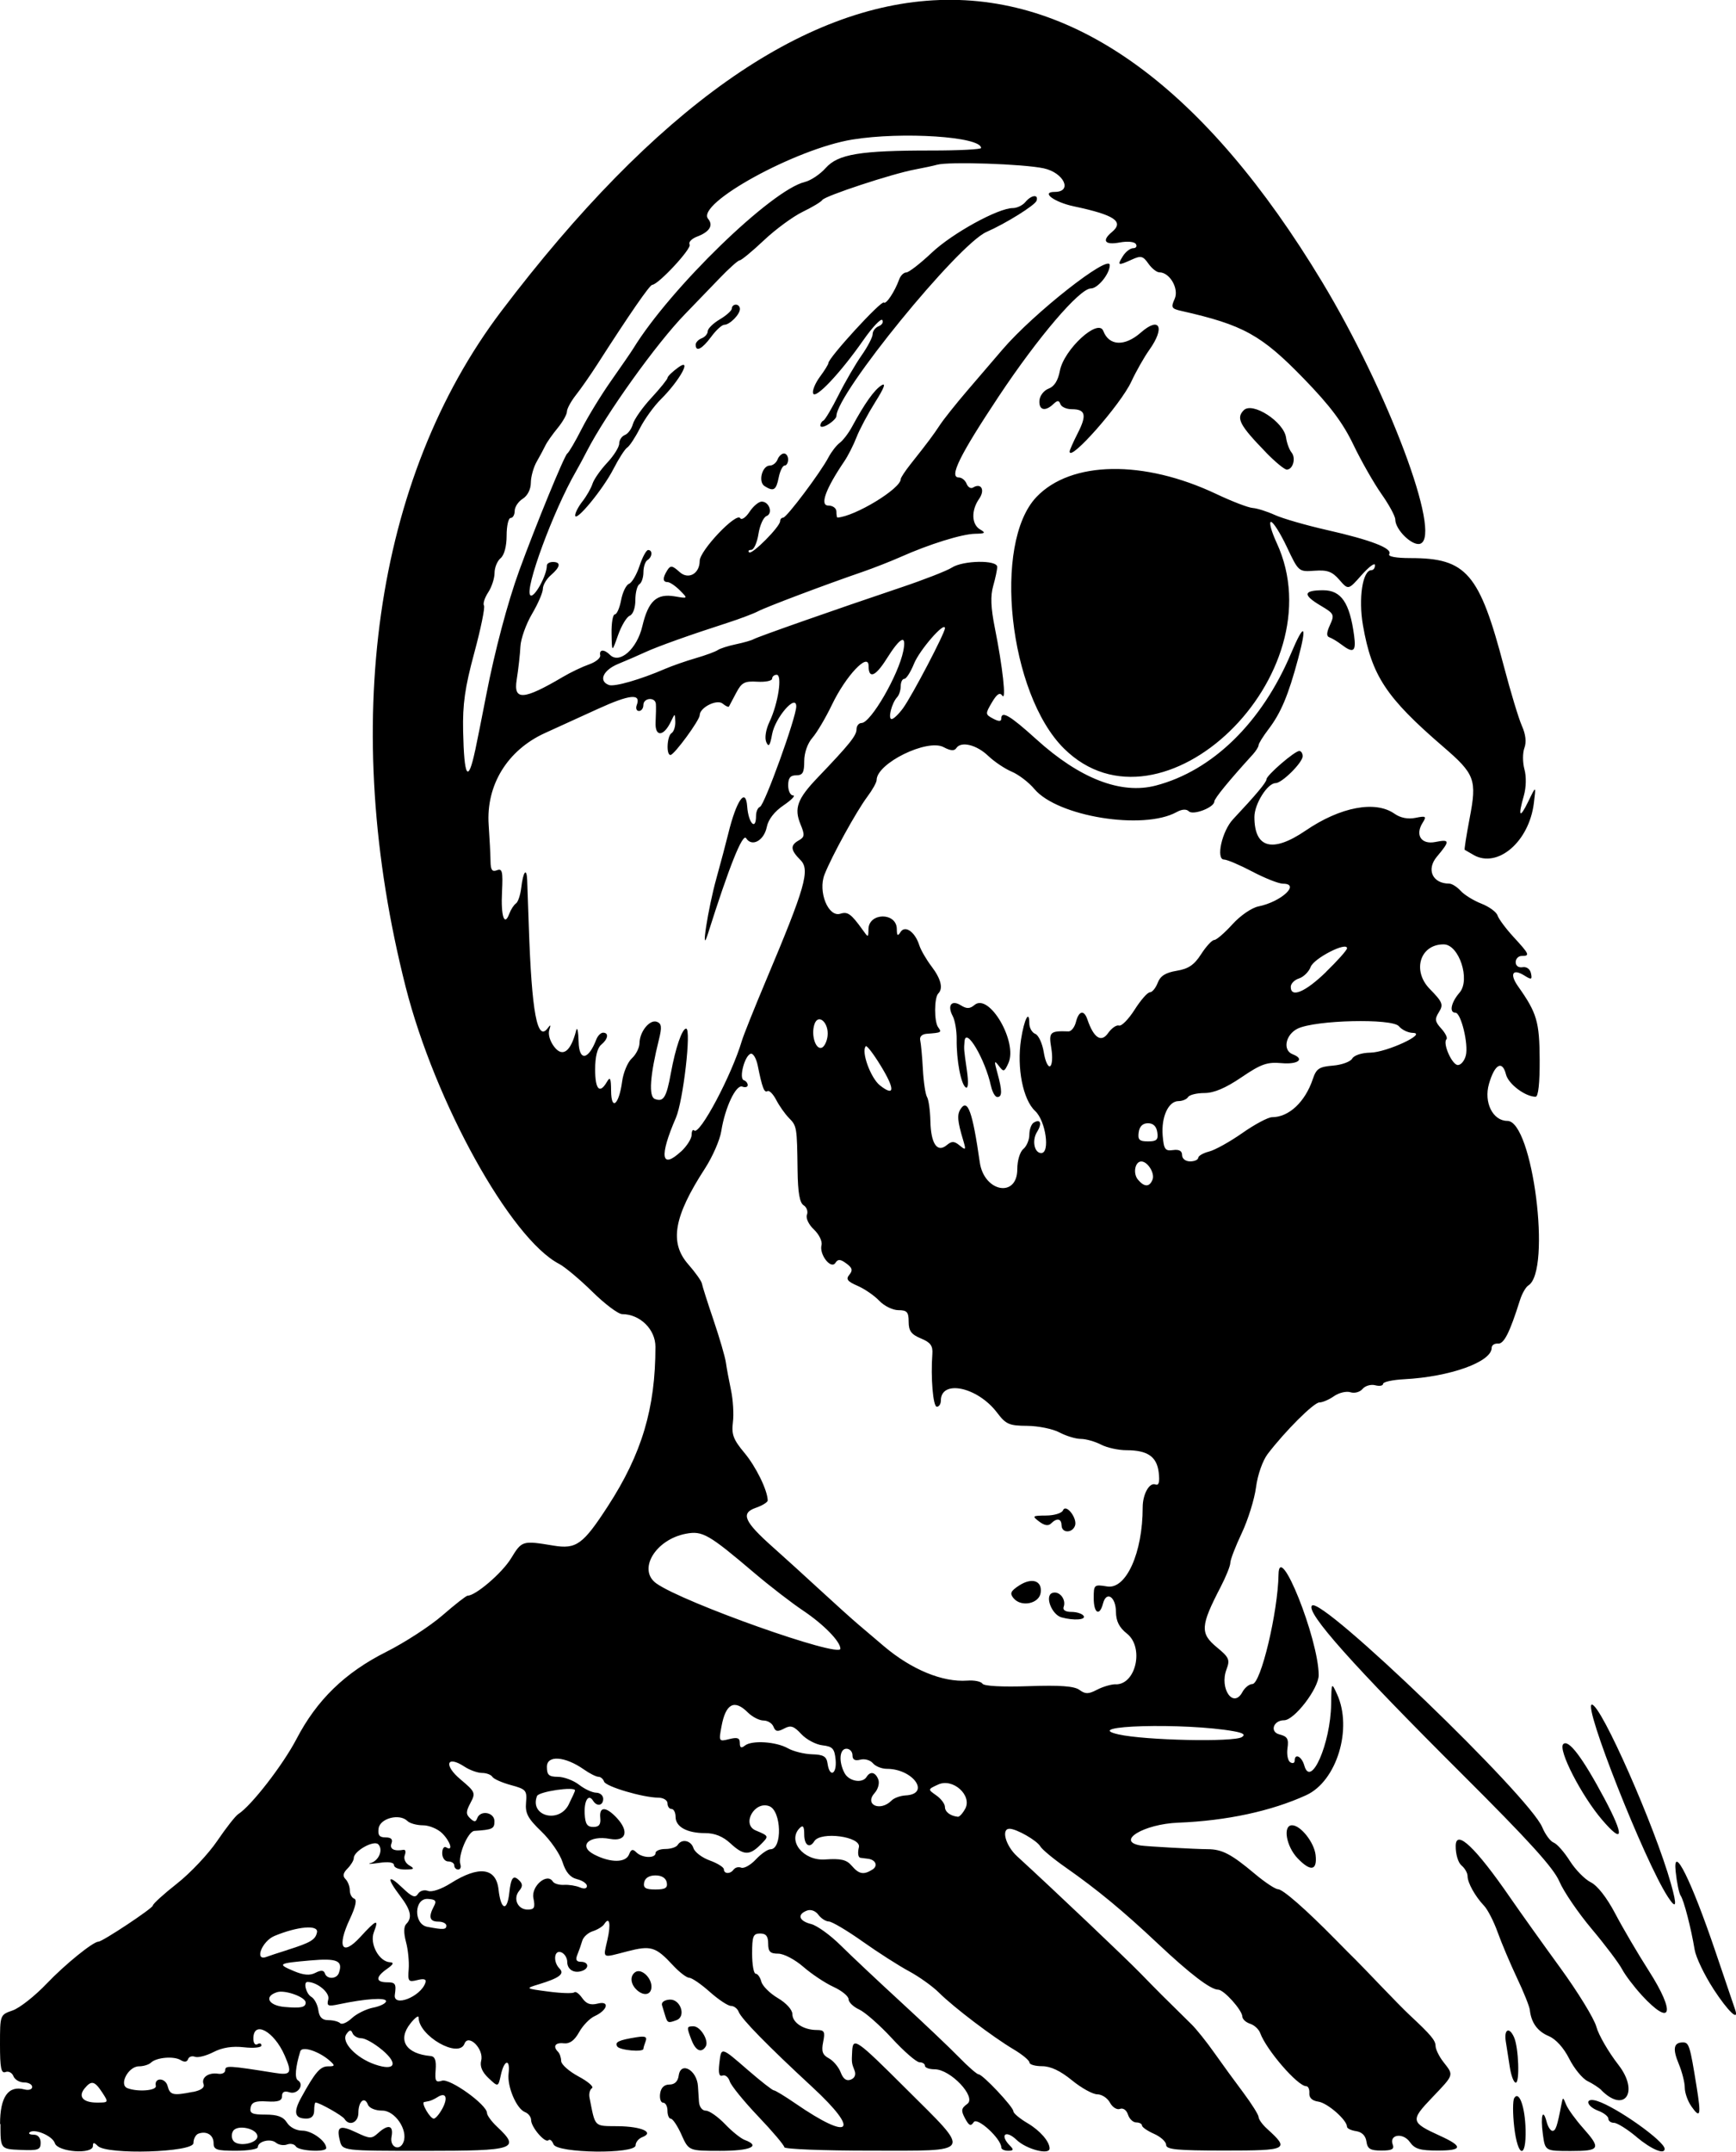 <?xml version="1.0" encoding="UTF-8" standalone="no"?>
<!-- Created with Inkscape (http://www.inkscape.org/) -->

<svg
   xmlns:dc="http://purl.org/dc/elements/1.1/"
   xmlns:cc="http://creativecommons.org/ns#"
   xmlns:rdf="http://www.w3.org/1999/02/22-rdf-syntax-ns#"
   xmlns:svg="http://www.w3.org/2000/svg"
   xmlns="http://www.w3.org/2000/svg"
   xmlns:sodipodi="http://sodipodi.sourceforge.net/DTD/sodipodi-0.dtd"
   xmlns:inkscape="http://www.inkscape.org/namespaces/inkscape"
   width="36.556mm"
   height="45.293mm"
   viewBox="0 0 36.556 45.293"
   version="1.1"
   id="svg8"
   inkscape:version="0.92.4 5da689c313, 2019-01-14"
   sodipodi:docname="me.svg">
  <defs
     id="defs2" />
  <sodipodi:namedview
     id="base"
     pagecolor="#ffffff"
     bordercolor="#666666"
     borderopacity="1.0"
     inkscape:pageopacity="0.0"
     inkscape:pageshadow="2"
     inkscape:zoom="1.21875"
     inkscape:cx="33.267026"
     inkscape:cy="97.072351"
     inkscape:document-units="mm"
     inkscape:current-layer="layer1"
     showgrid="false"
     inkscape:window-width="1866"
     inkscape:window-height="1046"
     inkscape:window-x="54"
     inkscape:window-y="0"
     inkscape:window-maximized="1">
    <inkscape:grid
       type="xygrid"
       id="grid4581"
       originx="-97.274"
       originy="-151.164" />
  </sodipodi:namedview>
  <g
     inkscape:label="Layer 1"
     inkscape:groupmode="layer"
     id="layer1"
     transform="translate(-97.274,-100.543)">
    <path
       style="fill:#000000;stroke-width:0.085"
       d="m 97.275,145.255 c 0,-0.573 0.173,-0.818 0.513,-0.729 0.09,0.024 0.164,3e-4 0.164,-0.052 0,-0.052 -0.077,-0.095 -0.172,-0.095 -0.095,0 -0.195,-0.059 -0.223,-0.132 -0.028,-0.072 -0.103,-0.112 -0.167,-0.087 -0.092,0.035 -0.116,-0.086 -0.116,-0.58 0,-0.624 7e-5,-0.624 0.267,-0.717 0.147,-0.051 0.469,-0.305 0.716,-0.564 0.383,-0.402 0.978,-0.884 1.091,-0.884 0.084,0 1.144,-0.703 1.144,-0.759 0,-0.035 0.229,-0.243 0.509,-0.463 0.28,-0.22 0.661,-0.624 0.847,-0.898 0.186,-0.274 0.385,-0.528 0.444,-0.565 0.273,-0.174 0.941,-1.035 1.225,-1.58 0.43,-0.824 1.02,-1.397 1.891,-1.835 0.39,-0.196 0.922,-0.542 1.184,-0.769 0.261,-0.227 0.499,-0.413 0.528,-0.413 0.17,0 0.728,-0.479 0.915,-0.785 0.229,-0.375 0.239,-0.378 0.891,-0.27 0.483,0.08 0.624,-0.021 1.147,-0.827 0.717,-1.104 1.003,-2.063 1.003,-3.358 0,-0.367 -0.325,-0.686 -0.7,-0.687 -0.083,-1.7e-4 -0.365,-0.212 -0.629,-0.472 -0.263,-0.259 -0.578,-0.522 -0.698,-0.585 -1.022,-0.529 -2.615,-3.401 -3.232,-5.828 -1.397,-5.499 -0.66,-10.7 2.017,-14.232 6.458,-8.519 12.381,-8.73 17.278,-0.616 1.389,2.301 2.53,5.339 2.072,5.515 -0.162,0.062 -0.529,-0.291 -0.529,-0.51 0,-0.068 -0.131,-0.31 -0.292,-0.538 -0.16,-0.228 -0.426,-0.694 -0.59,-1.036 -0.223,-0.463 -0.488,-0.817 -1.042,-1.388 -0.895,-0.923 -1.277,-1.134 -2.582,-1.428 -0.207,-0.047 -0.221,-0.072 -0.14,-0.252 0.097,-0.213 -0.102,-0.56 -0.321,-0.56 -0.057,0 -0.161,-0.083 -0.232,-0.184 -0.113,-0.161 -0.157,-0.172 -0.347,-0.085 -0.294,0.134 -0.314,0.127 -0.191,-0.07 0.058,-0.093 0.156,-0.169 0.217,-0.169 0.061,0 0.087,-0.039 0.058,-0.087 -0.031,-0.051 -0.176,-0.064 -0.344,-0.033 -0.308,0.058 -0.38,-0.038 -0.163,-0.218 0.267,-0.222 0.062,-0.361 -0.798,-0.543 -0.417,-0.088 -0.705,-0.304 -0.404,-0.304 0.382,0 0.195,-0.404 -0.23,-0.496 -0.427,-0.093 -2.007,-0.146 -2.251,-0.075 -0.07,0.02 -0.279,0.065 -0.466,0.1 -0.474,0.088 -1.894,0.556 -1.947,0.641 -0.024,0.039 -0.211,0.151 -0.415,0.25 -0.204,0.099 -0.572,0.369 -0.816,0.6 -0.245,0.231 -0.474,0.42 -0.508,0.42 -0.035,0 -0.229,0.174 -0.432,0.386 -0.203,0.212 -0.525,0.546 -0.715,0.741 -0.598,0.612 -1.67,2.108 -2.072,2.891 -0.073,0.142 -0.176,0.334 -0.23,0.427 -0.475,0.823 -1.086,2.48 -0.961,2.605 0.076,0.076 0.349,-0.413 0.349,-0.626 0,-0.041 0.057,-0.074 0.127,-0.074 0.175,0 0.159,0.104 -0.042,0.277 -0.093,0.08 -0.169,0.209 -0.169,0.287 0,0.078 -0.103,0.316 -0.229,0.53 -0.126,0.214 -0.236,0.522 -0.244,0.685 -0.008,0.163 -0.043,0.479 -0.079,0.703 -0.07,0.441 0.143,0.427 0.974,-0.063 0.162,-0.096 0.41,-0.214 0.55,-0.263 0.141,-0.049 0.246,-0.135 0.235,-0.191 -0.026,-0.127 0.084,-0.132 0.206,-0.01 0.201,0.201 0.569,-0.124 0.681,-0.602 0.126,-0.533 0.3,-0.694 0.684,-0.629 0.28,0.048 0.28,0.048 0.106,-0.127 -0.096,-0.096 -0.212,-0.174 -0.259,-0.174 -0.105,0 -0.106,-0.089 -0.004,-0.251 0.067,-0.105 0.105,-0.099 0.26,0.041 0.184,0.166 0.421,0.033 0.421,-0.237 0,-0.215 0.772,-1.029 0.853,-0.899 0.029,0.047 0.116,-0.012 0.195,-0.131 0.078,-0.119 0.194,-0.217 0.258,-0.217 0.16,0 0.242,0.25 0.1,0.305 -0.064,0.024 -0.14,0.194 -0.169,0.378 -0.029,0.183 -0.097,0.333 -0.151,0.333 -0.054,0 -0.074,0.024 -0.045,0.052 0.058,0.058 0.653,-0.541 0.653,-0.657 0,-0.04 0.029,-0.073 0.064,-0.073 0.072,0 0.786,-0.95 0.954,-1.27 0.061,-0.116 0.168,-0.254 0.237,-0.305 0.069,-0.051 0.187,-0.205 0.261,-0.343 0.263,-0.486 0.468,-0.774 0.617,-0.867 0.101,-0.063 0.059,0.052 -0.129,0.35 -0.154,0.245 -0.332,0.578 -0.395,0.741 -0.063,0.163 -0.179,0.392 -0.258,0.508 -0.394,0.581 -0.521,0.931 -0.337,0.931 0.096,0 0.171,0.056 0.171,0.127 0,0.07 0.01,0.126 0.021,0.126 0.368,-0.022 1.333,-0.608 1.333,-0.809 0,-0.03 0.095,-0.174 0.211,-0.32 0.37,-0.467 0.469,-0.6 0.618,-0.825 0.08,-0.121 0.336,-0.442 0.568,-0.713 0.233,-0.271 0.568,-0.662 0.745,-0.869 0.653,-0.764 2.26,-2.028 2.26,-1.777 0,0.181 -0.251,0.49 -0.397,0.49 -0.238,0 -1.114,1.027 -1.945,2.278 -0.822,1.239 -1.049,1.701 -0.836,1.701 0.062,0 0.135,0.06 0.163,0.132 0.028,0.073 0.089,0.109 0.136,0.08 0.172,-0.106 0.258,0.051 0.129,0.236 -0.171,0.244 -0.162,0.54 0.02,0.646 0.125,0.073 0.108,0.087 -0.106,0.091 -0.277,0.005 -0.965,0.219 -1.566,0.487 -0.21,0.093 -0.572,0.235 -0.804,0.315 -0.773,0.265 -2.03,0.739 -2.201,0.83 -0.093,0.049 -0.379,0.157 -0.635,0.24 -0.81,0.261 -1.473,0.498 -1.736,0.619 -0.14,0.065 -0.397,0.176 -0.572,0.248 -0.32,0.132 -0.421,0.359 -0.198,0.444 0.115,0.044 0.665,-0.114 1.193,-0.343 0.14,-0.06 0.425,-0.16 0.635,-0.221 0.21,-0.061 0.419,-0.138 0.466,-0.171 0.047,-0.033 0.218,-0.088 0.381,-0.122 0.163,-0.034 0.33,-0.082 0.371,-0.106 0.084,-0.05 1.746,-0.633 3.1,-1.088 0.489,-0.164 0.973,-0.353 1.077,-0.42 0.237,-0.153 0.955,-0.165 0.955,-0.015 0,0.059 -0.038,0.238 -0.084,0.4 -0.061,0.212 -0.051,0.46 0.035,0.888 0.164,0.818 0.244,1.549 0.156,1.422 -0.052,-0.075 -0.114,-0.034 -0.219,0.144 -0.141,0.24 -0.141,0.251 0.025,0.34 0.116,0.062 0.172,0.063 0.172,0.004 0,-0.18 0.181,-0.074 0.739,0.431 0.914,0.829 1.784,1.166 2.516,0.974 1.194,-0.312 2.234,-1.328 2.848,-2.783 0.279,-0.662 0.343,-0.612 0.148,0.115 -0.206,0.769 -0.362,1.139 -0.623,1.482 -0.115,0.151 -0.209,0.302 -0.209,0.336 0,0.034 -0.055,0.122 -0.122,0.196 -0.498,0.546 -0.809,0.926 -0.81,0.99 -10e-4,0.125 -0.447,0.296 -0.537,0.206 -0.051,-0.051 -0.146,-0.045 -0.258,0.017 -0.701,0.386 -2.506,0.094 -2.993,-0.485 -0.118,-0.141 -0.333,-0.305 -0.478,-0.366 -0.145,-0.061 -0.368,-0.211 -0.496,-0.333 -0.245,-0.235 -0.574,-0.314 -0.672,-0.162 -0.04,0.062 -0.122,0.056 -0.266,-0.021 -0.344,-0.184 -1.411,0.339 -1.411,0.692 0,0.049 -0.088,0.207 -0.196,0.351 -0.231,0.309 -0.747,1.246 -0.901,1.637 -0.142,0.361 0.079,0.908 0.334,0.826 0.154,-0.049 0.226,0.003 0.467,0.338 0.12,0.168 0.121,0.168 0.124,-0.012 0.005,-0.355 0.594,-0.359 0.597,-0.004 10e-4,0.144 0.018,0.158 0.078,0.064 0.096,-0.152 0.306,-0.004 0.395,0.277 0.032,0.101 0.148,0.301 0.257,0.445 0.199,0.261 0.25,0.464 0.144,0.57 -0.088,0.088 -0.09,0.596 -0.003,0.713 0.08,0.107 0.068,0.114 -0.238,0.136 -0.104,0.007 -0.158,0.061 -0.14,0.139 0.016,0.07 0.042,0.344 0.056,0.61 0.014,0.266 0.054,0.527 0.087,0.582 0.034,0.054 0.066,0.283 0.071,0.508 0.011,0.478 0.144,0.672 0.345,0.505 0.106,-0.088 0.157,-0.087 0.272,0.008 0.128,0.105 0.135,0.095 0.078,-0.096 -0.126,-0.419 -0.138,-0.552 -0.057,-0.675 0.148,-0.224 0.25,0.062 0.402,1.124 0.09,0.629 0.79,0.757 0.79,0.145 0,-0.18 0.055,-0.364 0.127,-0.424 0.07,-0.058 0.127,-0.194 0.127,-0.302 0,-0.108 0.041,-0.221 0.09,-0.252 0.145,-0.09 0.184,0.016 0.071,0.196 -0.11,0.177 -0.057,0.443 0.089,0.443 0.192,0 0.094,-0.679 -0.127,-0.884 -0.258,-0.239 -0.39,-0.908 -0.298,-1.508 0.066,-0.425 0.174,-0.636 0.174,-0.34 0,0.096 0.057,0.196 0.125,0.223 0.069,0.026 0.15,0.201 0.18,0.389 0.03,0.187 0.09,0.318 0.134,0.291 0.044,-0.027 0.055,-0.197 0.024,-0.379 -0.057,-0.339 -0.029,-0.367 0.362,-0.353 0.059,0.002 0.129,-0.087 0.157,-0.198 0.06,-0.238 0.17,-0.263 0.241,-0.054 0.133,0.39 0.291,0.495 0.436,0.288 0.074,-0.105 0.177,-0.177 0.23,-0.159 0.053,0.018 0.201,-0.133 0.329,-0.334 0.128,-0.202 0.272,-0.366 0.321,-0.366 0.049,0 0.123,-0.09 0.165,-0.2 0.055,-0.145 0.165,-0.214 0.4,-0.253 0.248,-0.041 0.369,-0.123 0.515,-0.351 0.105,-0.163 0.229,-0.297 0.275,-0.297 0.046,0 0.218,-0.148 0.381,-0.328 0.167,-0.185 0.407,-0.35 0.55,-0.379 0.479,-0.096 0.892,-0.478 0.517,-0.478 -0.088,0 -0.378,-0.114 -0.644,-0.254 -0.266,-0.14 -0.534,-0.254 -0.596,-0.254 -0.178,0 -0.046,-0.598 0.187,-0.847 0.487,-0.519 0.705,-0.78 0.705,-0.842 0,-0.084 0.594,-0.597 0.691,-0.597 0.039,0 0.071,0.05 0.071,0.111 0,0.133 -0.436,0.566 -0.57,0.566 -0.171,0 -0.446,0.44 -0.446,0.712 0,0.661 0.382,0.762 1.08,0.286 0.731,-0.498 1.466,-0.637 1.87,-0.354 0.125,0.088 0.283,0.119 0.441,0.087 0.223,-0.045 0.238,-0.034 0.15,0.106 -0.161,0.258 -0.026,0.461 0.269,0.402 0.309,-0.062 0.313,-0.024 0.032,0.31 -0.227,0.27 -0.091,0.566 0.259,0.566 0.058,0 0.167,0.069 0.243,0.153 0.076,0.084 0.272,0.205 0.436,0.269 0.164,0.064 0.317,0.176 0.34,0.249 0.024,0.073 0.176,0.278 0.339,0.455 0.334,0.363 0.349,0.397 0.17,0.397 -0.07,0 -0.127,0.059 -0.127,0.131 0,0.077 0.06,0.12 0.145,0.106 0.085,-0.015 0.158,0.039 0.177,0.129 0.028,0.135 0.01,0.14 -0.141,0.045 -0.247,-0.154 -0.315,-0.031 -0.128,0.233 0.393,0.555 0.448,0.74 0.452,1.537 0.003,0.493 -0.029,0.783 -0.085,0.783 -0.217,0 -0.573,-0.267 -0.624,-0.469 -0.077,-0.307 -0.238,-0.219 -0.358,0.197 -0.113,0.391 0.08,0.78 0.387,0.78 0.533,0 0.935,3.16 0.441,3.465 -0.054,0.033 -0.133,0.172 -0.176,0.309 -0.217,0.687 -0.337,0.925 -0.463,0.914 -0.073,-0.006 -0.133,0.034 -0.133,0.09 0,0.295 -0.876,0.61 -1.841,0.66 -0.244,0.013 -0.444,0.056 -0.445,0.097 -1e-5,0.04 -0.075,0.054 -0.166,0.03 -0.091,-0.024 -0.211,0.011 -0.266,0.077 -0.056,0.067 -0.169,0.098 -0.256,0.07 -0.086,-0.027 -0.242,0.01 -0.346,0.083 -0.104,0.073 -0.242,0.132 -0.308,0.132 -0.116,0 -0.719,0.601 -1.088,1.084 -0.106,0.139 -0.212,0.439 -0.246,0.702 -0.033,0.252 -0.169,0.687 -0.301,0.966 -0.132,0.279 -0.24,0.56 -0.24,0.624 -4e-5,0.064 -0.092,0.292 -0.204,0.508 -0.427,0.823 -0.436,0.977 -0.076,1.273 0.255,0.21 0.276,0.26 0.2,0.461 -0.154,0.406 0.144,0.833 0.334,0.479 0.05,-0.093 0.144,-0.169 0.21,-0.169 0.177,0 0.539,-1.515 0.551,-2.307 0.011,-0.725 0.842,1.356 0.846,2.118 10e-4,0.28 -0.512,0.951 -0.729,0.951 -0.227,3.4e-4 -0.307,0.246 -0.097,0.298 0.167,0.042 0.197,0.094 0.169,0.29 -0.019,0.131 0.007,0.264 0.058,0.296 0.051,0.032 0.093,0.017 0.093,-0.032 0,-0.166 0.149,-0.092 0.203,0.101 0.137,0.487 0.552,-0.461 0.565,-1.291 0.007,-0.464 0.008,-0.465 0.124,-0.212 0.332,0.725 -0.005,1.831 -0.647,2.126 -0.736,0.337 -1.679,0.54 -2.7,0.58 -0.724,0.029 -1.321,0.392 -0.789,0.48 0.121,0.02 1.16,0.077 1.413,0.078 0.302,6.7e-4 0.497,0.103 0.99,0.517 0.213,0.179 0.433,0.325 0.489,0.325 0.102,0 0.58,0.418 1.21,1.058 0.183,0.186 0.372,0.377 0.421,0.423 0.048,0.047 0.285,0.292 0.527,0.545 0.242,0.253 0.515,0.531 0.609,0.618 0.457,0.426 0.55,0.537 0.552,0.656 0.001,0.071 0.076,0.224 0.167,0.34 0.22,0.281 0.228,0.257 -0.242,0.749 -0.46,0.482 -0.452,0.519 0.175,0.805 0.484,0.221 0.47,0.308 -0.05,0.308 -0.379,0 -0.489,-0.034 -0.592,-0.18 -0.143,-0.204 -0.442,-0.159 -0.36,0.054 0.037,0.097 -0.019,0.126 -0.239,0.126 -0.234,0 -0.293,-0.036 -0.315,-0.191 -0.017,-0.122 -0.095,-0.2 -0.218,-0.218 -0.105,-0.015 -0.191,-0.057 -0.191,-0.093 0,-0.141 -0.411,-0.501 -0.603,-0.528 -0.13,-0.018 -0.197,-0.081 -0.19,-0.177 0.006,-0.082 -0.023,-0.148 -0.066,-0.148 -0.179,0 -0.839,-0.762 -0.969,-1.119 -0.029,-0.08 -0.125,-0.168 -0.213,-0.196 -0.088,-0.028 -0.161,-0.096 -0.163,-0.151 -0.004,-0.137 -0.39,-0.566 -0.509,-0.566 -0.158,0 -0.591,-0.33 -1.268,-0.967 -0.732,-0.689 -1.277,-1.139 -1.942,-1.605 -0.258,-0.18 -0.499,-0.38 -0.536,-0.445 -0.073,-0.125 -0.502,-0.37 -0.648,-0.37 -0.18,0 -0.082,0.358 0.159,0.578 0.766,0.701 2.285,2.142 2.604,2.47 0.336,0.346 0.496,0.506 1.071,1.07 0.101,0.099 0.315,0.366 0.475,0.593 0.16,0.227 0.436,0.606 0.614,0.843 0.177,0.237 0.323,0.469 0.323,0.516 0,0.047 0.08,0.157 0.177,0.245 0.483,0.437 0.442,0.459 -0.894,0.459 -1.005,0 -1.231,-0.022 -1.231,-0.12 0,-0.066 -0.114,-0.17 -0.254,-0.232 -0.14,-0.062 -0.254,-0.141 -0.254,-0.176 0,-0.035 -0.055,-0.064 -0.121,-0.064 -0.067,0 -0.145,-0.074 -0.174,-0.165 -0.03,-0.095 -0.102,-0.146 -0.169,-0.12 -0.064,0.025 -0.159,-0.035 -0.21,-0.131 -0.052,-0.097 -0.172,-0.176 -0.267,-0.176 -0.095,0 -0.336,-0.133 -0.535,-0.296 -0.243,-0.199 -0.449,-0.296 -0.628,-0.296 -0.147,0 -0.266,-0.035 -0.266,-0.078 0,-0.043 -0.149,-0.167 -0.331,-0.275 -0.444,-0.264 -1.262,-0.885 -1.57,-1.191 -0.137,-0.137 -0.423,-0.341 -0.635,-0.455 -0.212,-0.114 -0.652,-0.395 -0.978,-0.626 -0.326,-0.231 -0.646,-0.42 -0.71,-0.421 -0.065,-8.5e-4 -0.164,-0.065 -0.221,-0.142 -0.061,-0.083 -0.16,-0.119 -0.242,-0.087 -0.21,0.081 -0.167,0.218 0.088,0.282 0.125,0.031 0.404,0.232 0.62,0.446 0.216,0.214 0.787,0.751 1.269,1.194 0.481,0.442 1.033,0.966 1.226,1.164 0.193,0.198 0.378,0.36 0.413,0.36 0.086,0 0.733,0.687 0.733,0.779 0,0.041 0.134,0.153 0.299,0.25 0.262,0.155 0.463,0.386 0.463,0.532 0,0.144 -0.487,0.018 -0.694,-0.18 -0.235,-0.225 -0.366,-0.104 -0.136,0.126 0.079,0.079 0.07,0.102 -0.042,0.102 -0.079,0 -0.144,-0.03 -0.144,-0.067 0,-0.183 -0.505,-0.649 -0.581,-0.536 -0.062,0.094 -0.099,0.078 -0.183,-0.078 -0.089,-0.166 -0.082,-0.212 0.048,-0.306 0.197,-0.144 -0.354,-0.728 -0.688,-0.728 -0.113,0 -0.205,-0.033 -0.205,-0.074 0,-0.041 -0.052,-0.074 -0.115,-0.074 -0.063,0 -0.325,-0.227 -0.581,-0.505 -0.256,-0.278 -0.567,-0.55 -0.689,-0.606 -0.123,-0.056 -0.223,-0.153 -0.223,-0.216 0,-0.063 -0.143,-0.18 -0.318,-0.26 -0.175,-0.08 -0.46,-0.27 -0.635,-0.422 -0.177,-0.154 -0.411,-0.277 -0.529,-0.277 -0.169,0 -0.211,-0.042 -0.211,-0.212 0,-0.155 -0.045,-0.212 -0.169,-0.212 -0.147,0 -0.169,0.056 -0.169,0.423 0,0.233 0.034,0.423 0.075,0.423 0.041,0 0.095,0.075 0.119,0.167 0.024,0.092 0.181,0.248 0.349,0.347 0.177,0.104 0.305,0.246 0.305,0.338 0,0.179 0.237,0.333 0.513,0.333 0.161,0 0.179,0.034 0.135,0.252 -0.04,0.198 -0.014,0.272 0.12,0.344 0.094,0.05 0.206,0.184 0.249,0.296 0.053,0.139 0.121,0.188 0.212,0.153 0.083,-0.032 0.114,-0.104 0.081,-0.189 -0.063,-0.162 -0.064,-0.167 -0.051,-0.412 0.016,-0.301 0.09,-0.249 1.128,0.786 1.398,1.393 1.446,1.31 -0.745,1.31 -0.997,0 -1.812,-0.033 -1.812,-0.072 0,-0.04 -0.247,-0.332 -0.549,-0.649 -0.302,-0.317 -0.572,-0.649 -0.6,-0.738 -0.028,-0.089 -0.097,-0.144 -0.152,-0.122 -0.07,0.027 -0.091,-0.05 -0.068,-0.248 0.042,-0.363 0.027,-0.366 0.608,0.137 0.269,0.233 0.512,0.423 0.542,0.423 0.029,0 0.233,0.124 0.454,0.276 1.164,0.801 1.377,0.6 0.361,-0.34 -0.951,-0.879 -1.499,-1.439 -1.557,-1.59 -0.026,-0.068 -0.099,-0.124 -0.162,-0.124 -0.063,0 -0.264,-0.133 -0.447,-0.296 -0.183,-0.163 -0.377,-0.296 -0.432,-0.296 -0.054,-4e-5 -0.207,-0.117 -0.339,-0.259 -0.368,-0.397 -0.465,-0.427 -0.971,-0.296 -0.541,0.14 -0.505,0.162 -0.412,-0.249 0.076,-0.335 0.042,-0.498 -0.068,-0.326 -0.032,0.051 -0.141,0.117 -0.24,0.149 -0.1,0.031 -0.2,0.122 -0.223,0.202 -0.023,0.08 -0.069,0.212 -0.103,0.294 -0.043,0.105 -0.021,0.148 0.075,0.148 0.161,0 0.182,0.134 0.03,0.19 -0.171,0.063 -0.318,-0.024 -0.318,-0.188 0,-0.084 -0.057,-0.175 -0.127,-0.202 -0.15,-0.058 -0.177,0.201 -0.035,0.343 0.111,0.111 -0.002,0.198 -0.431,0.329 -0.296,0.09 -0.296,0.09 0.198,0.155 0.272,0.036 0.516,0.043 0.543,0.016 0.027,-0.027 0.102,0.027 0.167,0.12 0.086,0.123 0.175,0.155 0.326,0.117 0.261,-0.066 0.21,0.14 -0.066,0.265 -0.101,0.046 -0.248,0.197 -0.325,0.337 -0.098,0.175 -0.198,0.248 -0.323,0.234 -0.181,-0.02 -0.236,0.064 -0.119,0.181 0.034,0.034 0.063,0.121 0.064,0.192 5.9e-4,0.071 0.165,0.217 0.366,0.325 0.201,0.107 0.328,0.218 0.283,0.246 -0.045,0.028 -0.068,0.117 -0.052,0.199 0.126,0.637 0.085,0.596 0.603,0.602 0.496,0.006 0.77,0.13 0.509,0.23 -0.078,0.03 -0.141,0.107 -0.141,0.172 0,0.19 -1.656,0.169 -1.729,-0.021 -0.029,-0.076 -0.077,-0.115 -0.106,-0.086 -0.07,0.07 -0.366,-0.275 -0.366,-0.425 0,-0.064 -0.057,-0.139 -0.127,-0.166 -0.18,-0.069 -0.38,-0.538 -0.347,-0.814 0.038,-0.318 -0.091,-0.295 -0.162,0.028 -0.057,0.261 -0.057,0.261 -0.259,0.071 -0.136,-0.128 -0.187,-0.248 -0.156,-0.371 0.061,-0.242 -0.269,-0.573 -0.352,-0.354 -0.122,0.318 -0.966,-0.165 -0.966,-0.553 0,-0.051 -0.079,0.007 -0.175,0.13 -0.274,0.348 -0.092,0.636 0.429,0.682 0.09,0.008 0.12,0.092 0.105,0.29 -0.019,0.238 8.7e-4,0.272 0.135,0.229 0.166,-0.053 0.945,0.506 0.946,0.679 1.7e-4,0.05 0.096,0.181 0.212,0.29 0.501,0.47 0.387,0.508 -1.522,0.508 -1.734,0 -1.734,0 -1.788,-0.216 -0.076,-0.301 -0.002,-0.337 0.351,-0.169 0.28,0.133 0.319,0.134 0.454,0.011 0.216,-0.195 0.329,-0.164 0.283,0.077 -0.043,0.224 0.177,0.316 0.254,0.106 0.092,-0.253 -0.182,-0.656 -0.447,-0.656 -0.149,0 -0.277,-0.053 -0.305,-0.127 -0.07,-0.182 -0.2,-0.069 -0.2,0.174 0,0.205 -0.193,0.289 -0.293,0.127 -0.043,-0.069 -0.529,-0.344 -0.609,-0.344 -0.016,0 -0.029,0.076 -0.029,0.169 0,0.111 -0.056,0.169 -0.164,0.169 -0.248,0 -0.28,-0.131 -0.11,-0.44 0.295,-0.537 0.401,-0.66 0.567,-0.66 0.145,0 0.15,-0.015 0.043,-0.111 -0.228,-0.205 -0.591,-0.324 -0.628,-0.206 -0.103,0.334 -0.122,0.567 -0.051,0.611 0.145,0.09 -0.005,0.307 -0.175,0.253 -0.109,-0.035 -0.159,-0.009 -0.159,0.08 0,0.098 -0.079,0.126 -0.316,0.112 -0.243,-0.015 -0.323,0.015 -0.345,0.129 -0.024,0.122 0.033,0.148 0.315,0.148 0.252,0 0.372,0.045 0.45,0.169 0.062,0.099 0.197,0.169 0.326,0.169 0.198,0 0.501,0.221 0.501,0.366 0,0.094 -0.578,0.064 -0.639,-0.034 -0.031,-0.05 -0.114,-0.068 -0.185,-0.041 -0.071,0.027 -0.177,0.01 -0.235,-0.038 -0.114,-0.095 -0.381,-0.029 -0.381,0.094 0,0.042 -0.21,0.076 -0.466,0.076 -0.4,0 -0.466,-0.022 -0.466,-0.16 0,-0.171 -0.144,-0.262 -0.318,-0.201 -0.058,0.02 -0.106,0.11 -0.106,0.199 0,0.197 -1.823,0.252 -2.015,0.061 -0.079,-0.079 -0.102,-0.079 -0.102,0 0,0.184 -0.742,0.129 -0.802,-0.059 -0.049,-0.155 -0.44,-0.319 -0.535,-0.224 -0.025,0.026 0.017,0.046 0.095,0.046 0.085,0 0.141,0.068 0.141,0.169 0,0.149 -0.05,0.167 -0.423,0.151 -0.423,-0.018 -0.423,-0.018 -0.423,-0.546 z m 5.419,0.259 c 0,-0.164 -0.423,-0.257 -0.512,-0.112 -0.039,0.064 -0.035,0.157 0.01,0.211 0.106,0.127 0.503,0.049 0.503,-0.099 z m 3.895,-0.584 c 0.124,-0.232 0.074,-0.353 -0.1,-0.243 -0.061,0.039 -0.14,0.076 -0.175,0.083 -0.035,0.007 -0.084,0.017 -0.109,0.022 -0.068,0.016 0.126,0.349 0.203,0.349 0.037,0 0.118,-0.095 0.181,-0.212 z m -7.162,-0.339 c -0.16,-0.244 -0.228,-0.26 -0.37,-0.088 -0.144,0.174 -0.036,0.3 0.258,0.3 0.248,0 0.249,-0.002 0.112,-0.212 z m 1.907,-0.011 c 0.176,-0.035 0.254,-0.093 0.226,-0.167 -0.053,-0.137 0.108,-0.25 0.309,-0.217 0.082,0.013 0.148,-0.021 0.148,-0.077 0,-0.1 0.077,-0.095 1.037,0.058 0.349,0.056 0.377,0.008 0.214,-0.366 -0.224,-0.514 -0.659,-0.747 -0.659,-0.354 0,0.093 0.038,0.146 0.085,0.117 0.047,-0.029 0.085,-0.017 0.085,0.027 0,0.044 -0.165,0.061 -0.367,0.038 -0.247,-0.028 -0.457,0.005 -0.643,0.101 -0.152,0.078 -0.327,0.123 -0.39,0.099 -0.063,-0.024 -0.128,-0.001 -0.146,0.051 -0.02,0.06 -0.076,0.067 -0.154,0.019 -0.143,-0.089 -0.51,-0.058 -0.626,0.053 -0.044,0.043 -0.159,0.078 -0.254,0.078 -0.224,8.4e-4 -0.427,0.389 -0.241,0.46 0.218,0.084 0.619,0.051 0.597,-0.048 -0.04,-0.18 0.201,-0.178 0.248,0.002 0.05,0.192 0.115,0.207 0.529,0.124 z m 3.988,-0.884 c -0.161,-0.136 -0.358,-0.247 -0.437,-0.247 -0.079,0 -0.164,-0.048 -0.187,-0.106 -0.032,-0.08 -0.065,-0.074 -0.131,0.021 -0.114,0.163 0.204,0.499 0.601,0.636 0.423,0.146 0.503,-0.011 0.155,-0.304 z m -0.19,-0.891 c 0.149,-0.03 0.271,-0.091 0.271,-0.137 0,-0.081 -0.429,-0.053 -0.989,0.065 -0.237,0.05 -0.264,0.037 -0.227,-0.105 0.036,-0.139 -0.234,-0.364 -0.439,-0.364 -0.092,0 -0.027,0.252 0.081,0.313 0.065,0.037 0.132,0.163 0.148,0.279 0.021,0.151 0.081,0.212 0.212,0.212 0.101,0 0.212,0.029 0.248,0.064 0.036,0.035 0.146,-0.012 0.245,-0.105 0.099,-0.093 0.302,-0.193 0.451,-0.223 z m -1.422,-0.109 c 0,-0.114 -0.435,-0.27 -0.602,-0.217 -0.281,0.089 -0.183,0.281 0.158,0.311 0.344,0.03 0.445,0.009 0.445,-0.093 z m 2.522,-0.42 c 0.024,-0.071 -0.029,-0.087 -0.17,-0.052 -0.188,0.047 -0.202,0.029 -0.182,-0.229 0.012,-0.154 -0.013,-0.413 -0.057,-0.574 -0.05,-0.187 -0.048,-0.324 0.005,-0.377 0.133,-0.133 0.098,-0.295 -0.129,-0.592 -0.29,-0.381 -0.266,-0.472 0.046,-0.173 0.204,0.196 0.273,0.223 0.33,0.131 0.041,-0.066 0.133,-0.093 0.211,-0.063 0.081,0.031 0.281,-0.036 0.477,-0.16 0.597,-0.377 0.958,-0.33 1.009,0.131 0.048,0.434 0.182,0.476 0.226,0.071 0.036,-0.327 0.085,-0.387 0.212,-0.26 0.072,0.072 0.072,0.127 -0.003,0.216 -0.136,0.163 -0.032,0.395 0.177,0.395 0.143,0 0.163,-0.04 0.122,-0.242 -0.05,-0.251 0.29,-0.541 0.409,-0.348 0.027,0.044 0.133,0.076 0.236,0.07 0.102,-0.006 0.253,0.018 0.334,0.053 0.089,0.038 0.148,0.026 0.148,-0.029 0,-0.051 -0.093,-0.116 -0.208,-0.144 -0.145,-0.036 -0.238,-0.146 -0.306,-0.361 -0.054,-0.17 -0.254,-0.46 -0.445,-0.643 -0.286,-0.275 -0.343,-0.382 -0.323,-0.609 0.022,-0.256 1.7e-4,-0.281 -0.317,-0.367 -0.188,-0.051 -0.364,-0.129 -0.392,-0.174 -0.028,-0.045 -0.126,-0.082 -0.218,-0.082 -0.092,0 -0.26,-0.06 -0.372,-0.134 -0.374,-0.245 -0.44,-0.031 -0.082,0.269 0.313,0.263 0.323,0.286 0.211,0.496 -0.097,0.181 -0.098,0.238 -0.007,0.324 0.087,0.082 0.119,0.082 0.149,-0.002 0.065,-0.178 0.363,-0.126 0.363,0.064 0,0.159 -0.041,0.178 -0.423,0.203 -0.136,0.009 -0.353,0.53 -0.294,0.707 0.019,0.058 -0.002,0.106 -0.047,0.106 -0.045,0 -0.082,-0.038 -0.082,-0.085 0,-0.047 -0.057,-0.085 -0.127,-0.085 -0.072,0 -0.127,-0.076 -0.127,-0.174 0,-0.096 0.038,-0.151 0.085,-0.122 0.151,0.093 0.089,-0.122 -0.085,-0.296 -0.093,-0.093 -0.276,-0.169 -0.406,-0.169 -0.13,0 -0.278,-0.041 -0.328,-0.091 -0.163,-0.163 -0.574,-0.058 -0.605,0.155 -0.021,0.144 0.015,0.191 0.146,0.191 0.119,0 0.157,0.04 0.124,0.127 -0.045,0.116 0.057,0.17 0.255,0.134 0.041,-0.007 0.052,0.044 0.025,0.115 -0.028,0.073 0.013,0.165 0.095,0.213 0.121,0.071 0.107,0.085 -0.088,0.087 -0.128,10e-4 -0.233,-0.04 -0.233,-0.091 0,-0.06 -0.114,-0.078 -0.318,-0.048 -0.175,0.025 -0.254,0.027 -0.177,0.005 0.177,-0.051 0.273,-0.286 0.163,-0.397 -0.094,-0.094 -0.515,0.142 -0.515,0.289 0,0.049 -0.06,0.148 -0.132,0.221 -0.094,0.094 -0.106,0.159 -0.042,0.223 0.05,0.05 0.09,0.156 0.09,0.235 0,0.08 0.042,0.159 0.094,0.177 0.061,0.02 0.028,0.171 -0.094,0.43 -0.278,0.592 -0.162,0.793 0.219,0.378 0.344,-0.374 0.399,-0.394 0.287,-0.101 -0.093,0.244 0.11,0.619 0.341,0.631 0.089,0.005 0.07,0.046 -0.064,0.14 -0.245,0.171 -0.243,0.282 0.006,0.282 0.172,0 0.192,0.033 0.159,0.262 -0.04,0.271 0.545,0.043 0.643,-0.251 z m -2.117,-0.193 c 0.043,0.13 0.249,0.123 0.295,-0.009 0.09,-0.259 -0.034,-0.313 -0.603,-0.263 -0.681,0.06 -0.703,0.074 -0.34,0.226 0.203,0.085 0.333,0.095 0.45,0.034 0.116,-0.06 0.175,-0.056 0.198,0.012 z m -0.786,-0.494 c 0.489,-0.154 0.589,-0.215 0.62,-0.371 0.032,-0.163 -0.411,-0.124 -0.895,0.077 -0.266,0.111 -0.43,0.538 -0.169,0.441 0.058,-0.022 0.258,-0.088 0.445,-0.146 z m 3.344,-0.51 c 0,-0.047 -0.076,-0.085 -0.169,-0.085 -0.184,0 -0.212,-0.1 -0.093,-0.323 0.061,-0.114 0.036,-0.145 -0.127,-0.155 -0.293,-0.018 -0.305,0.531 -0.013,0.587 0.339,0.065 0.402,0.061 0.402,-0.025 z m 4.641,-0.91 c -0.018,-0.093 -0.106,-0.148 -0.238,-0.148 -0.132,0 -0.22,0.055 -0.238,0.148 -0.022,0.116 0.03,0.148 0.238,0.148 0.208,0 0.26,-0.032 0.238,-0.148 z m 1.411,-0.271 c 0.028,-0.044 0.098,-0.062 0.157,-0.04 0.059,0.023 0.198,-0.055 0.308,-0.173 0.111,-0.118 0.249,-0.214 0.308,-0.214 0.254,0 0.232,-0.808 -0.024,-0.907 -0.311,-0.119 -0.592,0.383 -0.286,0.511 0.282,0.118 0.282,0.118 0.101,0.299 -0.234,0.234 -0.359,0.228 -0.638,-0.031 -0.154,-0.142 -0.326,-0.212 -0.526,-0.212 -0.384,0 -0.625,-0.132 -0.625,-0.342 0,-0.091 -0.038,-0.166 -0.085,-0.166 -0.047,0 -0.085,-0.053 -0.085,-0.118 0,-0.065 -0.085,-0.119 -0.191,-0.12 -0.331,-0.003 -1.11,-0.234 -1.145,-0.339 -0.018,-0.055 -0.072,-0.101 -0.119,-0.101 -0.047,0 -0.187,-0.07 -0.31,-0.157 -0.397,-0.277 -0.775,-0.302 -0.775,-0.053 0,0.172 0.042,0.21 0.233,0.211 0.128,0.001 0.328,0.076 0.445,0.167 0.116,0.091 0.278,0.166 0.36,0.167 0.082,0.001 0.148,0.059 0.148,0.129 0,0.144 -0.133,0.17 -0.213,0.041 -0.096,-0.155 -0.191,-0.006 -0.177,0.275 0.011,0.214 0.052,0.276 0.181,0.276 0.122,0 0.161,-0.051 0.147,-0.191 -0.026,-0.245 0.121,-0.243 0.35,0.003 0.265,0.286 0.193,0.502 -0.146,0.439 -0.444,-0.082 -0.678,0.151 -0.331,0.33 0.343,0.177 0.665,0.176 0.734,-0.004 0.041,-0.108 0.078,-0.118 0.153,-0.042 0.121,0.121 0.404,0.131 0.404,0.014 0,-0.047 0.093,-0.085 0.207,-0.085 0.114,0 0.23,-0.038 0.259,-0.085 0.085,-0.137 0.281,-0.097 0.333,0.068 0.027,0.084 0.182,0.201 0.344,0.259 0.163,0.059 0.296,0.143 0.296,0.186 0,0.103 0.145,0.102 0.209,-0.002 z m 2.921,-4.3e-4 c 0.12,-0.076 0.07,-0.204 -0.089,-0.226 -0.043,-0.006 -0.116,-0.015 -0.164,-0.021 -0.049,-0.006 -0.063,-0.102 -0.033,-0.222 0.056,-0.225 -0.806,-0.341 -0.939,-0.127 -0.099,0.161 -0.212,0.084 -0.212,-0.144 0,-0.167 -0.025,-0.203 -0.094,-0.135 -0.267,0.267 0.074,0.694 0.53,0.663 0.338,-0.023 0.455,0.004 0.564,0.132 0.153,0.179 0.251,0.197 0.437,0.08 z m -6.396,-1.371 c 0.073,-0.147 0.133,-0.279 0.133,-0.294 0,-0.089 -0.765,0.023 -0.801,0.118 -0.162,0.421 0.463,0.587 0.668,0.177 z m 8.349,0.092 c 0.151,-0.282 -0.259,-0.652 -0.568,-0.511 -0.223,0.102 -0.223,0.102 -0.041,0.229 0.1,0.07 0.182,0.18 0.182,0.243 0,0.104 0.112,0.19 0.272,0.207 0.033,0.004 0.103,-0.072 0.154,-0.168 z m -1.55,-0.175 c 0.053,-0.053 0.184,-0.1 0.292,-0.106 0.537,-0.027 0.164,-0.56 -0.392,-0.56 -0.108,0 -0.24,-0.053 -0.294,-0.118 -0.054,-0.065 -0.173,-0.099 -0.264,-0.075 -0.115,0.03 -0.166,9.6e-4 -0.166,-0.093 0,-0.075 -0.057,-0.137 -0.127,-0.137 -0.147,0 -0.168,0.273 -0.039,0.514 0.093,0.173 0.375,0.222 0.463,0.079 0.078,-0.126 0.187,-0.102 0.247,0.055 0.029,0.077 -0.005,0.203 -0.076,0.282 -0.225,0.249 0.115,0.402 0.356,0.16 z m -1.179,-0.857 c -0.023,-0.235 -0.063,-0.279 -0.278,-0.304 -0.138,-0.016 -0.338,-0.122 -0.444,-0.236 -0.159,-0.171 -0.223,-0.192 -0.364,-0.116 -0.135,0.072 -0.182,0.064 -0.222,-0.039 -0.028,-0.072 -0.122,-0.131 -0.21,-0.131 -0.088,0 -0.236,-0.076 -0.33,-0.169 -0.283,-0.283 -0.465,-0.189 -0.554,0.287 -0.061,0.324 -0.058,0.328 0.162,0.273 0.173,-0.043 0.223,-0.025 0.223,0.083 0,0.1 0.03,0.115 0.106,0.054 0.146,-0.117 0.655,-0.085 0.907,0.057 0.115,0.065 0.343,0.121 0.508,0.126 0.243,0.007 0.305,0.045 0.327,0.199 0.043,0.3 0.198,0.222 0.169,-0.085 z m 8.554,-0.477 c 0.081,-0.051 0.031,-0.087 -0.169,-0.123 -1.031,-0.184 -3.273,-0.122 -2.425,0.067 0.56,0.125 2.423,0.165 2.594,0.056 z m -2.651,-1.11 c 0.424,-0.001 0.594,-0.779 0.233,-1.067 -0.165,-0.131 -0.231,-0.262 -0.233,-0.462 -0.003,-0.317 -0.202,-0.444 -0.272,-0.174 -0.073,0.279 -0.196,0.209 -0.196,-0.113 0,-0.283 0.008,-0.29 0.284,-0.245 0.399,0.065 0.748,-0.712 0.747,-1.664 -2.6e-4,-0.278 0.141,-0.532 0.269,-0.483 0.071,0.027 0.092,-0.048 0.069,-0.25 -0.039,-0.336 -0.234,-0.471 -0.681,-0.471 -0.169,0 -0.41,-0.053 -0.536,-0.119 -0.126,-0.065 -0.317,-0.119 -0.424,-0.119 -0.107,-2.5e-4 -0.309,-0.062 -0.449,-0.136 -0.14,-0.075 -0.446,-0.137 -0.68,-0.139 -0.38,-0.002 -0.448,-0.032 -0.635,-0.279 -0.409,-0.54 -1.183,-0.704 -1.183,-0.252 0,0.071 -0.038,0.129 -0.085,0.129 -0.079,0 -0.131,-0.613 -0.094,-1.11 0.013,-0.174 -0.038,-0.244 -0.241,-0.328 -0.203,-0.084 -0.258,-0.159 -0.258,-0.351 0,-0.205 -0.035,-0.244 -0.216,-0.244 -0.119,0 -0.3,-0.089 -0.402,-0.197 -0.103,-0.109 -0.308,-0.25 -0.457,-0.315 -0.217,-0.094 -0.251,-0.141 -0.173,-0.235 0.076,-0.092 0.062,-0.144 -0.064,-0.236 -0.127,-0.093 -0.176,-0.096 -0.231,-0.012 -0.095,0.143 -0.343,-0.177 -0.292,-0.375 0.02,-0.078 -0.051,-0.225 -0.159,-0.327 -0.111,-0.104 -0.175,-0.239 -0.148,-0.311 0.027,-0.07 -0.005,-0.16 -0.07,-0.2 -0.083,-0.052 -0.121,-0.267 -0.127,-0.732 -0.012,-0.916 -0.015,-0.937 -0.182,-1.106 -0.082,-0.083 -0.202,-0.253 -0.267,-0.378 -0.065,-0.125 -0.148,-0.209 -0.184,-0.187 -0.069,0.043 -0.112,-0.071 -0.206,-0.538 -0.031,-0.154 -0.099,-0.266 -0.15,-0.248 -0.127,0.042 -0.25,0.52 -0.144,0.556 0.046,0.015 0.083,0.062 0.083,0.103 0,0.041 -0.051,0.056 -0.113,0.032 -0.133,-0.051 -0.365,0.438 -0.444,0.938 -0.029,0.186 -0.184,0.539 -0.343,0.785 -0.658,1.013 -0.753,1.56 -0.353,2.017 0.149,0.17 0.279,0.352 0.288,0.405 0.009,0.053 0.119,0.4 0.246,0.773 0.126,0.373 0.243,0.773 0.259,0.889 0.016,0.116 0.065,0.378 0.108,0.582 0.043,0.204 0.062,0.508 0.04,0.677 -0.032,0.255 0.009,0.364 0.242,0.643 0.244,0.291 0.487,0.788 0.491,1.002 6.8e-4,0.037 -0.112,0.108 -0.252,0.156 -0.323,0.113 -0.245,0.29 0.368,0.834 0.236,0.21 0.677,0.61 0.979,0.889 0.303,0.279 0.662,0.603 0.799,0.72 0.137,0.116 0.386,0.328 0.553,0.47 0.581,0.492 1.235,0.762 1.756,0.724 0.147,-0.011 0.29,0.018 0.319,0.065 0.031,0.051 0.418,0.071 0.972,0.052 0.665,-0.023 0.962,-0.001 1.071,0.079 0.124,0.091 0.19,0.09 0.37,-0.004 0.12,-0.063 0.297,-0.115 0.391,-0.115 z m -1.146,-1.41 c -0.206,-0.057 -0.358,-0.451 -0.197,-0.513 0.146,-0.056 0.301,0.131 0.242,0.292 -0.024,0.066 0.038,0.106 0.165,0.106 0.112,0 0.228,0.038 0.256,0.085 0.051,0.083 -0.211,0.1 -0.466,0.03 z m -1.008,-0.401 c -0.086,-0.103 -0.066,-0.151 0.112,-0.268 0.272,-0.178 0.493,-0.105 0.457,0.151 -0.033,0.231 -0.41,0.308 -0.569,0.116 z m 1.008,-1.534 c 0,-0.146 -0.098,-0.165 -0.22,-0.042 -0.057,0.057 -0.14,0.044 -0.25,-0.04 -0.155,-0.117 -0.146,-0.125 0.146,-0.127 0.171,-0.001 0.33,-0.05 0.355,-0.109 0.063,-0.151 0.311,0.171 0.252,0.326 -0.061,0.159 -0.281,0.152 -0.281,-0.008 z m -4.657,2.594 c 0,-0.152 -0.353,-0.512 -0.782,-0.8 -0.245,-0.164 -0.707,-0.52 -1.027,-0.792 -0.965,-0.819 -1.094,-0.894 -1.442,-0.828 -0.644,0.121 -1.025,0.76 -0.624,1.046 0.564,0.403 3.876,1.577 3.876,1.374 z m 6.574,-9.876 c 0.051,-0.133 -0.103,-0.38 -0.237,-0.38 -0.133,0 -0.18,0.251 -0.071,0.382 0.134,0.161 0.245,0.16 0.308,-0.002 z m -9.93,-0.588 c 0.123,-0.114 0.224,-0.273 0.224,-0.353 0,-0.08 0.024,-0.121 0.054,-0.092 0.112,0.112 0.79,-1.164 1.004,-1.888 0.034,-0.116 0.263,-0.688 0.508,-1.27 0.828,-1.965 0.932,-2.328 0.726,-2.534 -0.212,-0.212 -0.22,-0.311 -0.034,-0.415 0.122,-0.069 0.127,-0.114 0.035,-0.337 -0.14,-0.338 -0.067,-0.537 0.36,-0.983 0.67,-0.7 0.819,-0.885 0.819,-1.017 0,-0.073 0.048,-0.133 0.106,-0.133 0.193,-0.001 0.778,-1.009 0.879,-1.517 0.072,-0.361 -0.059,-0.299 -0.354,0.17 -0.233,0.37 -0.377,0.425 -0.377,0.146 0,-0.3 -0.478,0.206 -0.769,0.812 -0.132,0.275 -0.317,0.589 -0.413,0.699 -0.104,0.119 -0.173,0.318 -0.173,0.495 0,0.239 -0.032,0.296 -0.169,0.296 -0.124,0 -0.169,0.056 -0.169,0.212 0,0.116 0.047,0.212 0.104,0.212 0.057,0 -0.033,0.093 -0.2,0.207 -0.193,0.131 -0.323,0.298 -0.354,0.455 -0.058,0.289 -0.314,0.429 -0.435,0.239 -0.073,-0.116 -0.357,0.593 -0.808,2.02 -0.154,0.488 0.003,-0.534 0.181,-1.174 0.092,-0.332 0.205,-0.756 0.25,-0.942 0.172,-0.703 0.369,-0.985 0.399,-0.572 0.025,0.351 0.186,0.521 0.186,0.198 0,-0.089 0.037,-0.175 0.083,-0.191 0.094,-0.032 0.764,-1.885 0.764,-2.114 0,-0.276 -0.444,0.234 -0.508,0.584 -0.045,0.244 -0.073,0.282 -0.123,0.168 -0.038,-0.088 -0.011,-0.263 0.068,-0.429 0.182,-0.384 0.274,-0.989 0.151,-0.989 -0.052,0 -0.096,0.037 -0.096,0.082 0,0.045 -0.14,0.074 -0.312,0.064 -0.269,-0.016 -0.33,0.016 -0.445,0.235 -0.073,0.14 -0.141,0.269 -0.152,0.287 -0.011,0.018 -0.07,-0.009 -0.133,-0.061 -0.12,-0.1 -0.483,0.082 -0.483,0.243 0,0.104 -0.533,0.832 -0.614,0.838 -0.095,0.008 -0.076,-0.4 0.021,-0.46 0.047,-0.029 0.082,-0.136 0.079,-0.238 -0.006,-0.186 -0.006,-0.186 -0.095,5e-5 -0.154,0.318 -0.337,0.321 -0.32,0.005 0.008,-0.151 0.011,-0.323 0.006,-0.381 -0.012,-0.152 -0.263,-0.131 -0.263,0.021 0,0.07 -0.042,0.127 -0.094,0.127 -0.051,0 -0.072,-0.056 -0.046,-0.124 0.096,-0.251 -0.145,-0.227 -0.82,0.081 -0.38,0.173 -0.881,0.402 -1.114,0.508 -0.79,0.36 -1.242,1.097 -1.184,1.932 0.02,0.288 0.037,0.632 0.039,0.765 0.002,0.184 0.034,0.23 0.135,0.191 0.112,-0.043 0.128,0.025 0.107,0.451 -0.026,0.517 0.05,0.744 0.154,0.462 0.033,-0.088 0.095,-0.184 0.139,-0.214 0.044,-0.029 0.094,-0.179 0.112,-0.332 0.04,-0.342 0.114,-0.436 0.125,-0.158 0.004,0.113 0.019,0.548 0.034,0.967 0.061,1.824 0.179,2.453 0.403,2.142 0.056,-0.078 0.064,-0.065 0.028,0.046 -0.029,0.091 0.016,0.241 0.11,0.359 0.174,0.221 0.344,0.09 0.456,-0.349 0.023,-0.091 0.046,0.015 0.052,0.236 0.01,0.415 0.205,0.389 0.373,-0.049 0.03,-0.078 0.094,-0.142 0.142,-0.142 0.127,0 0.107,0.133 -0.04,0.254 -0.081,0.067 -0.127,0.255 -0.127,0.518 0,0.424 0.095,0.526 0.247,0.265 0.069,-0.119 0.087,-0.082 0.089,0.186 0.003,0.432 0.166,0.296 0.232,-0.194 0.025,-0.19 0.118,-0.41 0.205,-0.489 0.087,-0.079 0.16,-0.223 0.161,-0.321 0.004,-0.244 0.217,-0.505 0.367,-0.448 0.099,0.038 0.107,0.112 0.043,0.37 -0.189,0.761 -0.22,1.203 -0.087,1.254 0.183,0.07 0.244,-0.028 0.339,-0.55 0.096,-0.526 0.235,-0.931 0.32,-0.931 0.114,0 -0.061,1.522 -0.216,1.879 -0.353,0.814 -0.31,1.095 0.109,0.707 z m 10.892,0.132 c 0,-0.042 0.102,-0.101 0.227,-0.133 0.125,-0.031 0.441,-0.207 0.702,-0.39 0.261,-0.183 0.542,-0.333 0.625,-0.333 0.355,0 0.697,-0.321 0.859,-0.804 0.073,-0.218 0.133,-0.258 0.423,-0.282 0.186,-0.015 0.369,-0.082 0.406,-0.148 0.039,-0.069 0.201,-0.122 0.381,-0.125 0.343,-0.004 1.214,-0.409 0.895,-0.416 -0.099,-0.002 -0.231,-0.065 -0.293,-0.14 -0.14,-0.169 -1.757,-0.131 -2.131,0.05 -0.257,0.125 -0.322,0.457 -0.106,0.54 0.263,0.101 0.117,0.218 -0.233,0.187 -0.306,-0.027 -0.432,0.018 -0.846,0.299 -0.333,0.226 -0.578,0.33 -0.778,0.33 -0.161,0 -0.316,0.038 -0.345,0.085 -0.029,0.047 -0.12,0.085 -0.202,0.085 -0.212,0 -0.365,0.334 -0.333,0.725 0.024,0.29 0.052,0.33 0.218,0.306 0.128,-0.018 0.191,0.017 0.191,0.106 0,0.076 0.072,0.132 0.169,0.132 0.093,0 0.169,-0.034 0.169,-0.075 z m -0.862,-0.538 c -0.018,-0.125 -0.085,-0.191 -0.196,-0.191 -0.111,0 -0.179,0.066 -0.196,0.191 -0.022,0.156 0.013,0.191 0.196,0.191 0.183,0 0.219,-0.034 0.196,-0.191 z m -5.832,-1.414 c -0.147,-0.24 -0.285,-0.419 -0.306,-0.398 -0.104,0.104 0.1,0.669 0.298,0.825 0.316,0.248 0.319,0.078 0.008,-0.427 z m 12.329,-0.204 c 0.059,-0.237 -0.102,-0.9 -0.22,-0.9 -0.136,0 -0.091,-0.217 0.088,-0.423 0.233,-0.269 -0.012,-1.014 -0.334,-1.015 -0.497,-0.003 -0.671,0.552 -0.294,0.938 0.271,0.277 0.292,0.33 0.194,0.486 -0.093,0.149 -0.086,0.201 0.049,0.349 0.087,0.096 0.136,0.197 0.109,0.224 -0.085,0.085 0.118,0.543 0.24,0.543 0.064,0 0.14,-0.09 0.167,-0.2 z m -13.441,-0.406 c 0.034,-0.286 -0.2,-0.492 -0.278,-0.245 -0.071,0.223 0.026,0.531 0.154,0.489 0.054,-0.018 0.11,-0.128 0.124,-0.245 z m 10.494,-1.35 c 0.244,-0.237 0.445,-0.462 0.445,-0.5 0,-0.146 -0.696,0.209 -0.765,0.391 -0.039,0.104 -0.15,0.213 -0.246,0.244 -0.096,0.03 -0.174,0.11 -0.174,0.177 0,0.239 0.304,0.112 0.741,-0.311 z m -17.914,-4.665 c 0.043,-0.2 0.147,-0.725 0.233,-1.168 0.178,-0.92 0.451,-1.95 0.695,-2.619 0.345,-0.947 0.95,-2.42 1.01,-2.461 0.034,-0.023 0.171,-0.257 0.304,-0.519 0.133,-0.262 0.413,-0.719 0.622,-1.016 0.209,-0.297 0.419,-0.602 0.466,-0.678 0.781,-1.272 2.909,-3.337 3.612,-3.505 0.124,-0.03 0.322,-0.162 0.439,-0.294 0.261,-0.293 0.723,-0.369 2.235,-0.368 0.57,3.2e-4 1.037,-0.024 1.037,-0.053 0,-0.239 -1.659,-0.348 -2.709,-0.178 -1.193,0.193 -3.303,1.351 -3.039,1.669 0.115,0.139 0.031,0.275 -0.234,0.375 -0.115,0.044 -0.184,0.118 -0.155,0.166 0.05,0.081 -0.656,0.842 -0.787,0.848 -0.055,0.003 -0.479,0.617 -1.161,1.68 -0.14,0.218 -0.34,0.505 -0.445,0.638 -0.105,0.133 -0.191,0.291 -0.191,0.351 0,0.06 -0.089,0.217 -0.197,0.348 -0.108,0.132 -0.224,0.296 -0.257,0.366 -0.033,0.07 -0.115,0.222 -0.182,0.339 -0.067,0.116 -0.123,0.316 -0.124,0.444 -7.6e-4,0.139 -0.069,0.274 -0.171,0.338 -0.093,0.058 -0.169,0.173 -0.169,0.255 0,0.082 -0.038,0.149 -0.085,0.149 -0.047,0 -0.085,0.167 -0.085,0.371 0,0.226 -0.05,0.412 -0.127,0.476 -0.07,0.058 -0.127,0.197 -0.127,0.31 0,0.112 -0.06,0.297 -0.134,0.409 -0.074,0.113 -0.114,0.238 -0.089,0.278 0.025,0.04 -0.067,0.489 -0.205,0.999 -0.197,0.729 -0.246,1.079 -0.234,1.645 0.021,0.979 0.103,1.11 0.253,0.406 z m 9.012,-0.892 c 0.192,-0.265 0.88,-1.579 0.88,-1.68 0,-0.156 -0.535,0.458 -0.652,0.748 -0.071,0.175 -0.162,0.318 -0.204,0.318 -0.042,0 -0.075,0.069 -0.075,0.152 0,0.084 -0.034,0.189 -0.075,0.233 -0.115,0.123 -0.2,0.461 -0.116,0.461 0.041,0 0.15,-0.105 0.243,-0.233 z m -4.666,30.035 c -0.084,-0.186 -0.185,-0.339 -0.225,-0.339 -0.04,0 -0.072,-0.076 -0.072,-0.169 0,-0.093 -0.041,-0.169 -0.091,-0.169 -0.05,0 -0.078,-0.086 -0.064,-0.191 0.018,-0.125 0.085,-0.191 0.196,-0.191 0.111,0 0.179,-0.066 0.196,-0.191 0.043,-0.304 0.383,-0.115 0.405,0.225 0.005,0.074 0.014,0.22 0.021,0.325 0.007,0.111 0.068,0.191 0.145,0.191 0.073,0 0.254,0.127 0.402,0.281 0.148,0.155 0.336,0.306 0.418,0.336 0.347,0.128 0.118,0.229 -0.516,0.229 -0.664,0 -0.664,0 -0.817,-0.339 z m 17.533,-0.17 c -0.032,-0.28 -0.031,-0.552 7.6e-4,-0.604 0.102,-0.165 0.227,0.181 0.239,0.66 0.016,0.634 -0.166,0.591 -0.24,-0.057 z m 0.603,0.151 c -0.052,-0.388 0.002,-0.555 0.081,-0.252 0.027,0.103 0.082,0.187 0.122,0.187 0.068,0 0.099,-0.093 0.187,-0.55 0.033,-0.169 0.033,-0.169 0.102,0 0.038,0.093 0.197,0.312 0.352,0.487 0.389,0.438 0.363,0.487 -0.257,0.487 -0.539,0 -0.539,0 -0.587,-0.358 z m 1.973,0.062 c -0.195,-0.163 -0.408,-0.296 -0.474,-0.296 -0.065,0 -0.119,-0.039 -0.119,-0.087 0,-0.048 -0.095,-0.123 -0.212,-0.167 -0.266,-0.101 -0.288,-0.29 -0.024,-0.206 0.41,0.13 1.421,0.847 1.421,1.008 0,0.129 -0.279,0.011 -0.593,-0.251 z m 1.152,-0.648 c -0.075,-0.107 -0.136,-0.282 -0.136,-0.389 0,-0.108 -0.057,-0.332 -0.126,-0.498 -0.134,-0.321 -0.109,-0.454 0.087,-0.454 0.128,0 0.149,0.067 0.287,0.926 0.1,0.618 0.08,0.69 -0.112,0.416 z m -1.89,-0.335 c -0.052,-0.052 -0.183,-0.138 -0.292,-0.191 -0.109,-0.053 -0.283,-0.265 -0.387,-0.471 -0.117,-0.232 -0.282,-0.414 -0.432,-0.477 -0.237,-0.1 -0.368,-0.281 -0.398,-0.551 -0.008,-0.074 -0.13,-0.379 -0.272,-0.677 -0.141,-0.299 -0.323,-0.729 -0.405,-0.957 -0.081,-0.227 -0.21,-0.478 -0.285,-0.557 -0.189,-0.199 -0.349,-0.485 -0.349,-0.626 0,-0.065 -0.057,-0.165 -0.127,-0.223 -0.072,-0.06 -0.125,-0.239 -0.123,-0.413 0.004,-0.361 0.419,0.033 1.148,1.09 0.209,0.303 0.683,0.967 1.054,1.477 0.371,0.51 0.713,1.067 0.76,1.24 0.046,0.172 0.255,0.533 0.465,0.803 0.441,0.568 0.134,1.027 -0.358,0.535 z m -1.929,-0.477 c -0.027,-0.175 -0.066,-0.422 -0.086,-0.55 -0.041,-0.259 0.074,-0.315 0.175,-0.085 0.095,0.216 0.122,0.953 0.035,0.953 -0.041,0 -0.096,-0.143 -0.124,-0.318 z m -18.797,-0.445 c -0.056,-0.091 0.03,-0.133 0.407,-0.193 0.182,-0.029 0.227,-0.01 0.191,0.085 -0.026,0.068 -0.047,0.139 -0.047,0.159 0,0.076 -0.501,0.03 -0.551,-0.05 z m 1.565,-0.132 c -0.107,-0.281 -0.105,-0.291 0.042,-0.291 0.146,0 0.33,0.305 0.256,0.425 -0.09,0.145 -0.212,0.09 -0.297,-0.134 z m -0.551,-0.502 c -0.022,-0.07 -0.054,-0.175 -0.071,-0.233 -0.018,-0.061 0.05,-0.111 0.161,-0.118 0.228,-0.014 0.352,0.352 0.147,0.431 -0.175,0.067 -0.193,0.061 -0.237,-0.08 z m 22.07,-0.575 c -0.191,-0.293 -0.369,-0.665 -0.396,-0.826 -0.076,-0.459 -0.228,-1.046 -0.295,-1.139 -0.033,-0.047 -0.081,-0.275 -0.105,-0.508 -0.064,-0.607 0.329,0.184 0.838,1.686 0.207,0.61 0.392,1.156 0.412,1.214 0.096,0.276 -0.142,0.053 -0.455,-0.427 z m -1.51,0.131 c -0.161,-0.175 -0.348,-0.421 -0.415,-0.548 -0.067,-0.127 -0.354,-0.508 -0.639,-0.847 -0.285,-0.339 -0.591,-0.788 -0.68,-0.997 -0.121,-0.285 -0.637,-0.854 -2.042,-2.254 -2.314,-2.305 -3.306,-3.418 -3.168,-3.556 0.2,-0.2 4.574,4.01 4.849,4.667 0.063,0.152 0.172,0.298 0.242,0.324 0.07,0.027 0.222,0.2 0.339,0.385 0.117,0.185 0.315,0.387 0.44,0.449 0.14,0.069 0.338,0.322 0.517,0.662 0.159,0.303 0.477,0.844 0.706,1.202 0.571,0.892 0.481,1.196 -0.15,0.513 z m -21.175,-0.123 c -0.125,-0.125 -0.131,-0.293 -0.013,-0.366 0.124,-0.076 0.335,0.118 0.335,0.309 0,0.18 -0.169,0.21 -0.322,0.057 z m 21.724,-1.949 c -0.487,-0.744 -1.792,-4.045 -1.599,-4.045 0.193,0 1.324,2.56 1.663,3.764 0.135,0.479 0.117,0.558 -0.064,0.282 z m -7.796,-0.81 c -0.241,-0.252 -0.316,-0.695 -0.117,-0.695 0.181,0 0.466,0.36 0.496,0.626 0.037,0.331 -0.103,0.357 -0.379,0.069 z m 6.411,-0.811 c -0.437,-0.511 -0.932,-1.476 -0.817,-1.592 0.11,-0.11 0.403,0.277 0.864,1.14 0.427,0.801 0.408,0.984 -0.047,0.452 z M 118.141,123.403 c -0.121,-0.561 -0.529,-1.253 -0.556,-0.942 -0.015,0.17 -0.015,0.166 0.049,0.612 0.037,0.258 0.028,0.392 -0.023,0.361 -0.101,-0.062 -0.198,-0.575 -0.192,-1.013 0.002,-0.179 -0.035,-0.399 -0.083,-0.489 -0.12,-0.225 -0.026,-0.35 0.172,-0.226 0.123,0.076 0.188,0.075 0.288,-0.009 0.309,-0.257 0.914,0.783 0.712,1.226 -0.085,0.187 -0.1,0.191 -0.203,0.055 -0.095,-0.125 -0.099,-0.103 -0.029,0.149 0.104,0.375 0.104,0.509 -0.001,0.509 -0.046,0 -0.106,-0.105 -0.133,-0.233 z m 10.165,-4.862 c -0.093,-0.052 -0.178,-0.101 -0.189,-0.109 -0.011,-0.008 0.036,-0.307 0.104,-0.664 0.156,-0.814 0.114,-0.929 -0.558,-1.507 -1.2,-1.034 -1.503,-1.492 -1.688,-2.552 -0.099,-0.571 -0.008,-1.164 0.178,-1.164 0.043,0 0.076,-0.048 0.075,-0.106 -0.002,-0.058 -0.129,0.036 -0.283,0.21 -0.279,0.316 -0.279,0.316 -0.467,0.1 -0.152,-0.175 -0.252,-0.211 -0.523,-0.192 -0.335,0.024 -0.336,0.023 -0.584,-0.502 -0.137,-0.289 -0.287,-0.526 -0.333,-0.526 -0.046,0 0.007,0.198 0.119,0.44 1.285,2.773 -2.425,6.362 -4.478,4.331 -1.162,-1.15 -1.508,-4.324 -0.578,-5.297 0.727,-0.761 2.259,-0.785 3.788,-0.06 0.325,0.154 0.668,0.286 0.763,0.293 0.094,0.007 0.304,0.073 0.466,0.147 0.162,0.074 0.656,0.217 1.098,0.317 0.928,0.21 1.386,0.387 1.312,0.507 -0.032,0.052 0.141,0.084 0.451,0.084 1.175,0 1.448,0.318 1.965,2.286 0.141,0.536 0.311,1.097 0.378,1.247 0.079,0.177 0.098,0.34 0.052,0.464 -0.039,0.105 -0.038,0.307 0.001,0.45 0.042,0.152 0.037,0.38 -0.012,0.552 -0.128,0.447 -0.089,0.499 0.093,0.124 0.164,-0.339 0.164,-0.339 0.117,0.038 -0.101,0.808 -0.759,1.374 -1.267,1.09 z m -18.154,-4.663 c -0.004,-0.221 0.027,-0.402 0.069,-0.402 0.041,0 0.101,-0.135 0.132,-0.301 0.031,-0.165 0.106,-0.32 0.167,-0.343 0.061,-0.023 0.16,-0.193 0.221,-0.377 0.061,-0.184 0.142,-0.334 0.181,-0.334 0.099,0 0.089,0.148 -0.014,0.212 -0.047,0.029 -0.085,0.143 -0.085,0.254 0,0.111 -0.038,0.225 -0.085,0.254 -0.047,0.029 -0.085,0.179 -0.085,0.335 0,0.163 -0.05,0.301 -0.118,0.328 -0.065,0.025 -0.176,0.21 -0.247,0.411 -0.129,0.366 -0.129,0.366 -0.136,-0.036 z m 15.369,0.233 c -0.088,-0.067 -0.202,-0.135 -0.253,-0.152 -0.066,-0.022 -0.062,-0.098 0.012,-0.26 0.099,-0.216 0.087,-0.239 -0.191,-0.404 -0.388,-0.229 -0.374,-0.327 0.047,-0.327 0.38,0 0.559,0.261 0.652,0.953 0.046,0.34 -0.013,0.383 -0.266,0.191 z m -16.135,-2.719 c -0.002,-0.052 0.067,-0.185 0.154,-0.296 0.087,-0.111 0.182,-0.278 0.211,-0.371 0.03,-0.093 0.168,-0.291 0.308,-0.44 0.14,-0.149 0.254,-0.331 0.254,-0.405 0,-0.074 0.054,-0.155 0.119,-0.18 0.066,-0.025 0.142,-0.129 0.169,-0.23 0.028,-0.101 0.202,-0.35 0.389,-0.551 0.186,-0.202 0.34,-0.392 0.341,-0.423 0.001,-0.031 0.102,-0.129 0.225,-0.218 0.304,-0.221 0.034,0.273 -0.365,0.669 -0.146,0.144 -0.345,0.42 -0.443,0.613 -0.098,0.193 -0.218,0.375 -0.266,0.404 -0.048,0.03 -0.178,0.232 -0.29,0.45 -0.217,0.426 -0.801,1.135 -0.807,0.979 z m 3.988,-0.616 c -0.14,-0.089 -0.052,-0.433 0.112,-0.433 0.062,0 0.134,-0.057 0.161,-0.127 0.027,-0.07 0.088,-0.127 0.136,-0.127 0.048,0 0.087,0.057 0.087,0.127 0,0.07 -0.033,0.127 -0.074,0.127 -0.041,0 -0.097,0.114 -0.125,0.254 -0.053,0.266 -0.107,0.299 -0.297,0.179 z m 10.56,-0.708 c -0.557,-0.573 -0.636,-0.723 -0.469,-0.89 0.183,-0.183 0.844,0.244 0.89,0.576 0.016,0.114 0.068,0.255 0.115,0.313 0.098,0.119 0.031,0.361 -0.1,0.361 -0.048,0 -0.245,-0.162 -0.437,-0.36 z m -4.137,-0.018 c 0,-0.029 0.078,-0.205 0.173,-0.391 0.194,-0.38 0.163,-0.502 -0.128,-0.502 -0.11,0 -0.217,-0.048 -0.238,-0.106 -0.031,-0.085 -0.061,-0.085 -0.151,0 -0.172,0.162 -0.306,0.126 -0.291,-0.077 0.007,-0.101 0.094,-0.213 0.193,-0.25 0.119,-0.044 0.199,-0.17 0.237,-0.374 0.085,-0.451 0.809,-1.117 0.915,-0.84 0.121,0.317 0.452,0.331 0.79,0.034 0.398,-0.35 0.516,-0.109 0.179,0.364 -0.108,0.151 -0.279,0.453 -0.38,0.67 -0.223,0.48 -1.298,1.699 -1.298,1.471 z m -5.249,-0.546 c 0,-0.043 0.029,-0.091 0.064,-0.107 0.035,-0.015 0.178,-0.256 0.318,-0.535 0.14,-0.279 0.359,-0.656 0.487,-0.838 0.128,-0.182 0.233,-0.384 0.233,-0.448 0,-0.064 0.057,-0.139 0.127,-0.166 0.07,-0.027 0.104,-0.085 0.077,-0.129 -0.027,-0.044 -0.208,0.147 -0.402,0.425 -0.482,0.69 -1.011,1.251 -1.056,1.118 -0.02,-0.059 0.045,-0.216 0.143,-0.349 0.099,-0.133 0.179,-0.263 0.179,-0.289 0,-0.111 1.116,-1.328 1.169,-1.275 0.046,0.046 0.23,-0.232 0.321,-0.485 0.029,-0.082 0.097,-0.148 0.15,-0.148 0.053,0 0.294,-0.187 0.536,-0.415 0.433,-0.409 1.398,-0.94 1.708,-0.94 0.087,0 0.206,-0.057 0.264,-0.127 0.125,-0.151 0.282,-0.169 0.235,-0.027 -0.031,0.094 -0.646,0.478 -1.053,0.656 -0.6,0.264 -3.161,3.404 -3.161,3.877 0,0.037 -0.076,0.115 -0.169,0.173 -0.093,0.058 -0.169,0.07 -0.169,0.027 z m -2.625,-1.704 c 0,-0.048 0.057,-0.109 0.127,-0.136 0.07,-0.027 0.127,-0.094 0.127,-0.148 0,-0.055 0.114,-0.167 0.254,-0.25 0.14,-0.083 0.254,-0.186 0.254,-0.23 0,-0.044 0.038,-0.08 0.085,-0.08 0.047,0 0.085,0.041 0.085,0.091 0,0.116 -0.215,0.333 -0.33,0.333 -0.049,0 -0.173,0.114 -0.276,0.254 -0.19,0.257 -0.325,0.326 -0.325,0.167 z"
       id="path4577"
       inkscape:connector-curvature="0" />
  </g>
</svg>
